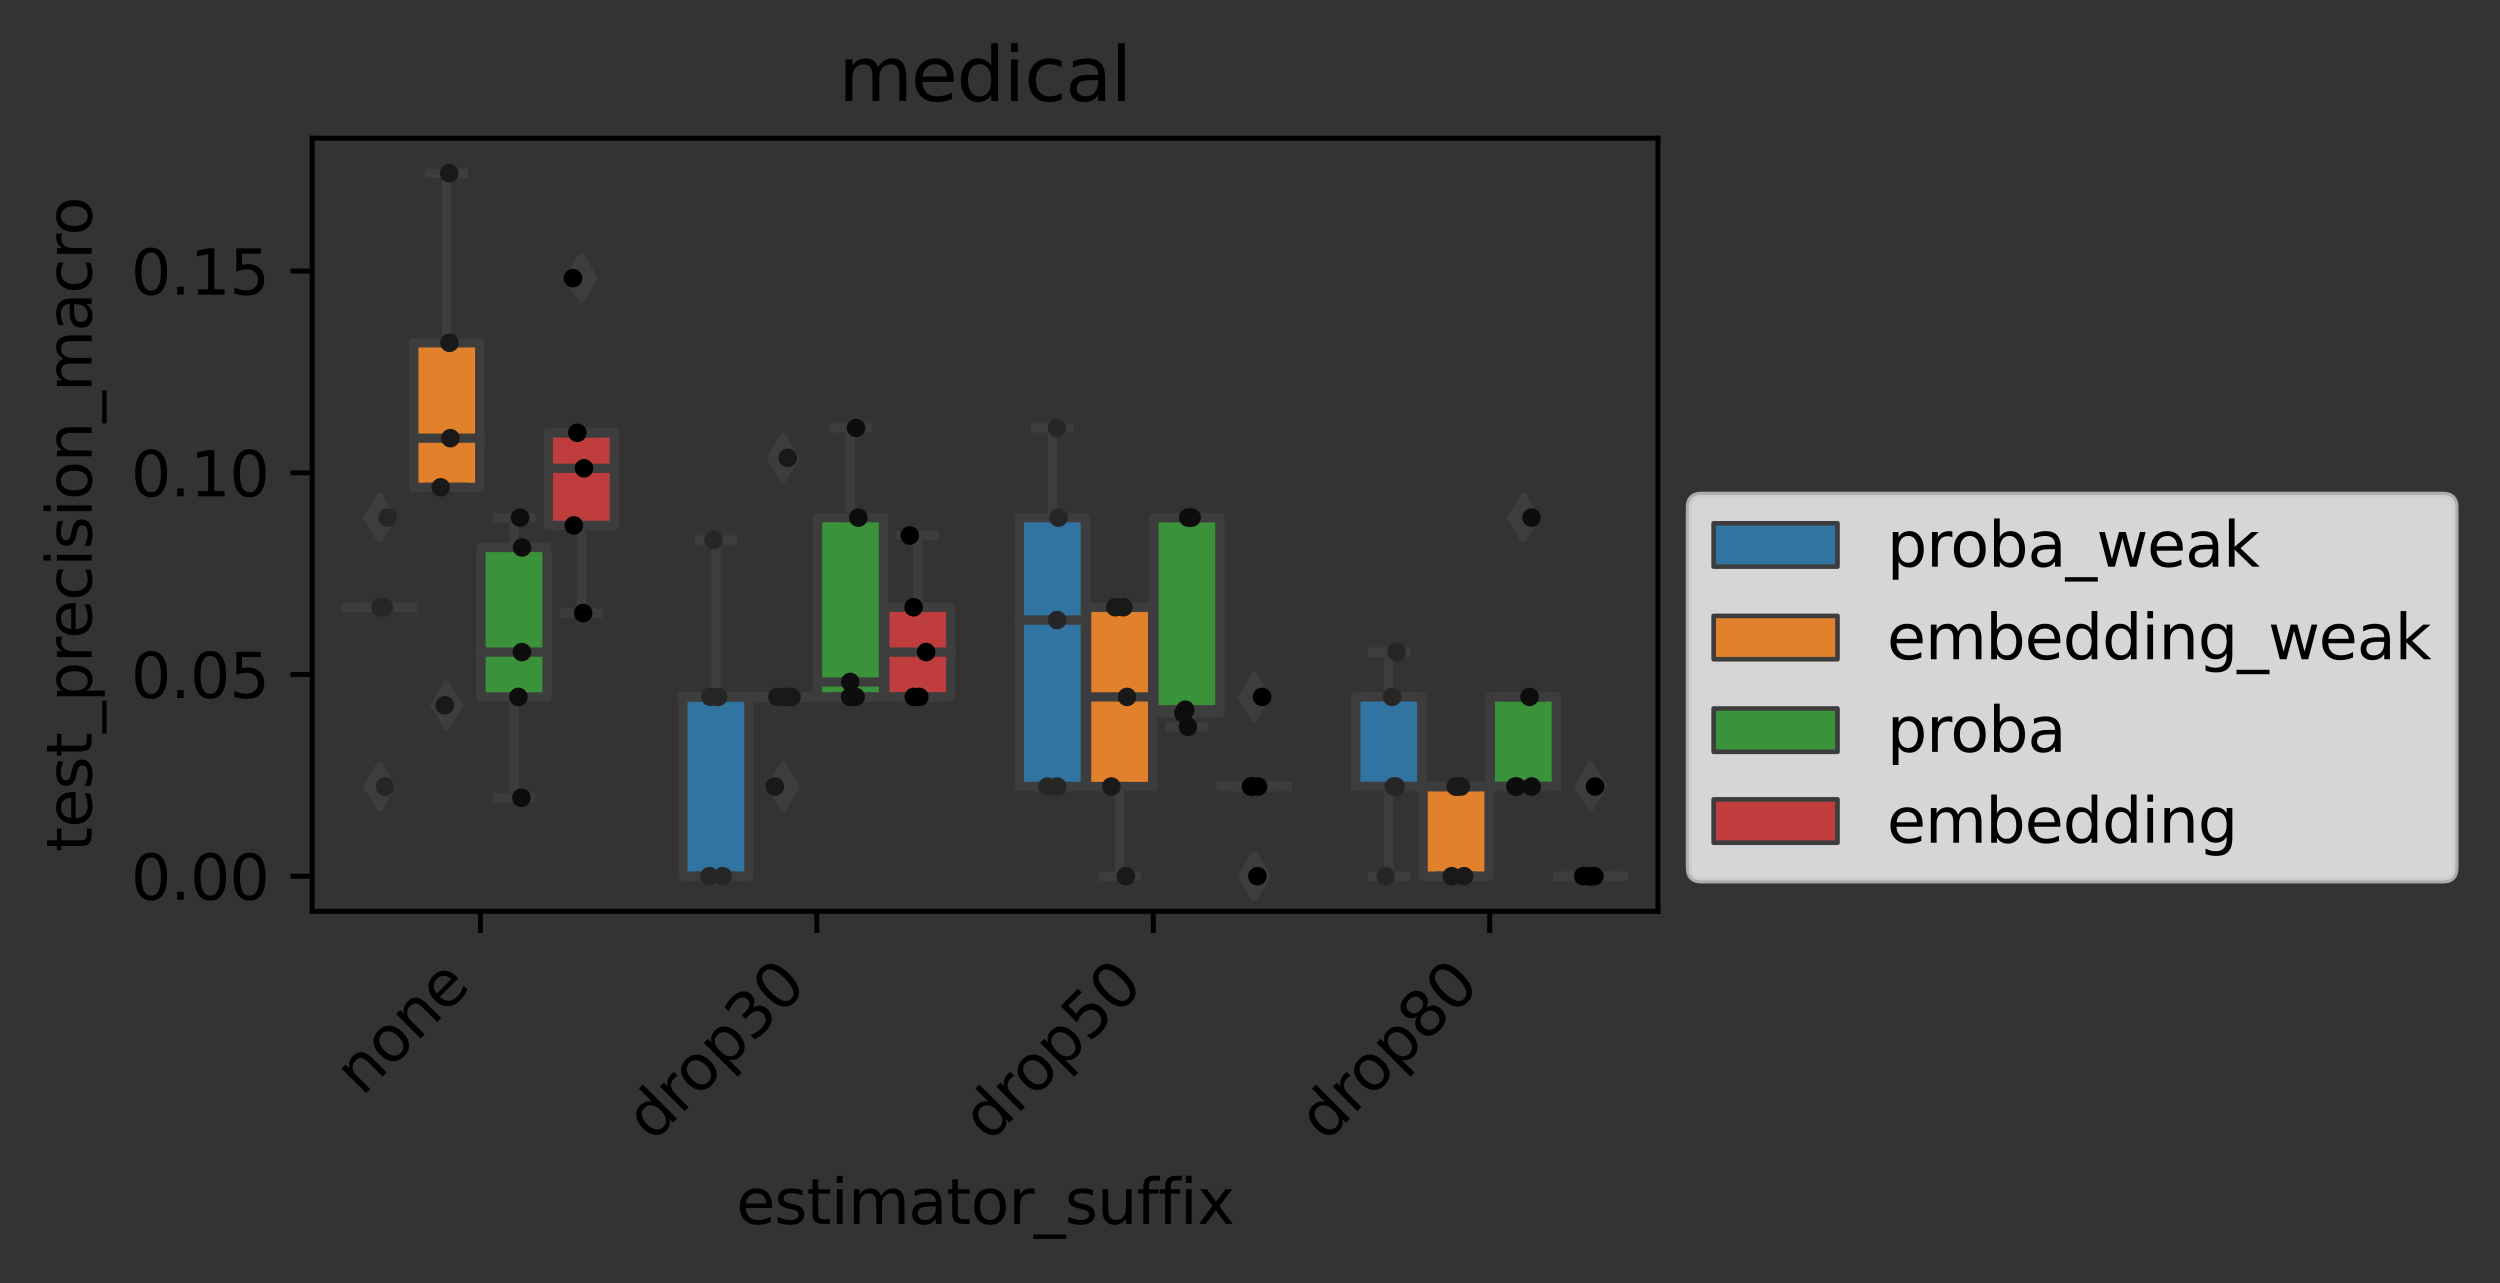 <?xml version="1.0" encoding="utf-8" standalone="no"?>
<!DOCTYPE svg PUBLIC "-//W3C//DTD SVG 1.1//EN"
  "http://www.w3.org/Graphics/SVG/1.1/DTD/svg11.dtd">
<svg xmlns:xlink="http://www.w3.org/1999/xlink" width="403.787pt" height="207.242pt" viewBox="0 0 403.787 207.242" xmlns="http://www.w3.org/2000/svg" version="1.1">
 <rect x="0" y="0" width="403.787" height="207.242" fill="#333333" stroke="none"/>
 <defs>
  <style type="text/css">*{stroke-linejoin: round; stroke-linecap: butt}</style>
 </defs>
 <g id="figure_1">
  <g id="patch_1">
   <path d="M 0 207.242 
L 403.787 207.242 
L 403.787 0 
L 0 0 
L 0 207.242 
z
" style="fill: none"/>
  </g>
  <g id="axes_1">
   <g id="patch_2">
    <path d="M 50.422 147.192 
L 267.781 147.192 
L 267.781 22.318 
L 50.422 22.318 
L 50.422 147.192 
z
" style="fill: none"/>
   </g>
   <g id="patch_3">
    <path d="M 55.965 98.081 
L 66.615 98.081 
L 66.615 98.081 
L 55.965 98.081 
L 55.965 98.081 
z
" clip-path="url(#p86d7fb1c09)" style="fill: #3274a1; stroke: #3d3d3d; stroke-width: 1.5; stroke-linejoin: miter"/>
   </g>
   <g id="patch_4">
    <path d="M 66.832 78.714 
L 77.483 78.714 
L 77.483 55.371 
L 66.832 55.371 
L 66.832 78.714 
z
" clip-path="url(#p86d7fb1c09)" style="fill: #e1812c; stroke: #3d3d3d; stroke-width: 1.5; stroke-linejoin: miter"/>
   </g>
   <g id="patch_5">
    <path d="M 77.7 112.559 
L 88.351 112.559 
L 88.351 88.429 
L 77.7 88.429 
L 77.7 112.559 
z
" clip-path="url(#p86d7fb1c09)" style="fill: #3a923a; stroke: #3d3d3d; stroke-width: 1.5; stroke-linejoin: miter"/>
   </g>
   <g id="patch_6">
    <path d="M 88.568 84.862 
L 99.219 84.862 
L 99.219 69.908 
L 88.568 69.908 
L 88.568 84.862 
z
" clip-path="url(#p86d7fb1c09)" style="fill: #c03d3e; stroke: #3d3d3d; stroke-width: 1.5; stroke-linejoin: miter"/>
   </g>
   <g id="patch_7">
    <path d="M 110.304 141.516 
L 120.955 141.516 
L 120.955 112.559 
L 110.304 112.559 
L 110.304 141.516 
z
" clip-path="url(#p86d7fb1c09)" style="fill: #3274a1; stroke: #3d3d3d; stroke-width: 1.5; stroke-linejoin: miter"/>
   </g>
   <g id="patch_8">
    <path d="M 121.172 112.559 
L 131.823 112.559 
L 131.823 112.559 
L 121.172 112.559 
L 121.172 112.559 
z
" clip-path="url(#p86d7fb1c09)" style="fill: #e1812c; stroke: #3d3d3d; stroke-width: 1.5; stroke-linejoin: miter"/>
   </g>
   <g id="patch_9">
    <path d="M 132.04 112.559 
L 142.691 112.559 
L 142.691 83.603 
L 132.04 83.603 
L 132.04 112.559 
z
" clip-path="url(#p86d7fb1c09)" style="fill: #3a923a; stroke: #3d3d3d; stroke-width: 1.5; stroke-linejoin: miter"/>
   </g>
   <g id="patch_10">
    <path d="M 142.908 112.559 
L 153.559 112.559 
L 153.559 98.081 
L 142.908 98.081 
L 142.908 112.559 
z
" clip-path="url(#p86d7fb1c09)" style="fill: #c03d3e; stroke: #3d3d3d; stroke-width: 1.5; stroke-linejoin: miter"/>
   </g>
   <g id="patch_11">
    <path d="M 164.644 127.037 
L 175.294 127.037 
L 175.294 83.603 
L 164.644 83.603 
L 164.644 127.037 
z
" clip-path="url(#p86d7fb1c09)" style="fill: #3274a1; stroke: #3d3d3d; stroke-width: 1.5; stroke-linejoin: miter"/>
   </g>
   <g id="patch_12">
    <path d="M 175.512 127.037 
L 186.162 127.037 
L 186.162 98.081 
L 175.512 98.081 
L 175.512 127.037 
z
" clip-path="url(#p86d7fb1c09)" style="fill: #e1812c; stroke: #3d3d3d; stroke-width: 1.5; stroke-linejoin: miter"/>
   </g>
   <g id="patch_13">
    <path d="M 186.38 115.192 
L 197.03 115.192 
L 197.03 83.603 
L 186.38 83.603 
L 186.38 115.192 
z
" clip-path="url(#p86d7fb1c09)" style="fill: #3a923a; stroke: #3d3d3d; stroke-width: 1.5; stroke-linejoin: miter"/>
   </g>
   <g id="patch_14">
    <path d="M 197.248 127.037 
L 207.898 127.037 
L 207.898 127.037 
L 197.248 127.037 
L 197.248 127.037 
z
" clip-path="url(#p86d7fb1c09)" style="fill: #c03d3e; stroke: #3d3d3d; stroke-width: 1.5; stroke-linejoin: miter"/>
   </g>
   <g id="patch_15">
    <path d="M 218.984 127.037 
L 229.634 127.037 
L 229.634 112.559 
L 218.984 112.559 
L 218.984 127.037 
z
" clip-path="url(#p86d7fb1c09)" style="fill: #3274a1; stroke: #3d3d3d; stroke-width: 1.5; stroke-linejoin: miter"/>
   </g>
   <g id="patch_16">
    <path d="M 229.852 141.516 
L 240.502 141.516 
L 240.502 127.037 
L 229.852 127.037 
L 229.852 141.516 
z
" clip-path="url(#p86d7fb1c09)" style="fill: #e1812c; stroke: #3d3d3d; stroke-width: 1.5; stroke-linejoin: miter"/>
   </g>
   <g id="patch_17">
    <path d="M 240.719 127.037 
L 251.37 127.037 
L 251.37 112.559 
L 240.719 112.559 
L 240.719 127.037 
z
" clip-path="url(#p86d7fb1c09)" style="fill: #3a923a; stroke: #3d3d3d; stroke-width: 1.5; stroke-linejoin: miter"/>
   </g>
   <g id="patch_18">
    <path d="M 251.587 141.516 
L 262.238 141.516 
L 262.238 141.516 
L 251.587 141.516 
L 251.587 141.516 
z
" clip-path="url(#p86d7fb1c09)" style="fill: #c03d3e; stroke: #3d3d3d; stroke-width: 1.5; stroke-linejoin: miter"/>
   </g>
   <g id="patch_19">
    <path d="M 77.592 141.516 
L 77.592 141.516 
L 77.592 141.516 
L 77.592 141.516 
z
" clip-path="url(#p86d7fb1c09)" style="fill: #3274a1; stroke: #3d3d3d; stroke-width: 0.75; stroke-linejoin: miter"/>
   </g>
   <g id="patch_20">
    <path d="M 77.592 141.516 
L 77.592 141.516 
L 77.592 141.516 
L 77.592 141.516 
z
" clip-path="url(#p86d7fb1c09)" style="fill: #e1812c; stroke: #3d3d3d; stroke-width: 0.75; stroke-linejoin: miter"/>
   </g>
   <g id="patch_21">
    <path d="M 77.592 141.516 
L 77.592 141.516 
L 77.592 141.516 
L 77.592 141.516 
z
" clip-path="url(#p86d7fb1c09)" style="fill: #3a923a; stroke: #3d3d3d; stroke-width: 0.75; stroke-linejoin: miter"/>
   </g>
   <g id="patch_22">
    <path d="M 77.592 141.516 
L 77.592 141.516 
L 77.592 141.516 
L 77.592 141.516 
z
" clip-path="url(#p86d7fb1c09)" style="fill: #c03d3e; stroke: #3d3d3d; stroke-width: 0.75; stroke-linejoin: miter"/>
   </g>
   <g id="matplotlib.axis_1">
    <g id="xtick_1">
     <g id="line2d_1">
      <defs>
       <path id="m93271c40df" d="M 0 0 
L 0 3.5 
" style="stroke: #000000; stroke-width: 0.8"/>
      </defs>
      <g>
       <use xlink:href="#m93271c40df" x="77.592" y="147.192" style="stroke: #000000; stroke-width: 0.8"/>
      </g>
     </g>
     <g id="text_1">
      <!-- none -->
      <g transform="translate(58.481 177.205) rotate(-45) scale(0.1 -0.1)">
       <defs>
        <path id="DejaVuSans-6e" d="M 3513 2113 
L 3513 0 
L 2938 0 
L 2938 2094 
Q 2938 2591 2744 2837 
Q 2550 3084 2163 3084 
Q 1697 3084 1428 2787 
Q 1159 2491 1159 1978 
L 1159 0 
L 581 0 
L 581 3500 
L 1159 3500 
L 1159 2956 
Q 1366 3272 1645 3428 
Q 1925 3584 2291 3584 
Q 2894 3584 3203 3211 
Q 3513 2838 3513 2113 
z
" transform="scale(0.016)"/>
        <path id="DejaVuSans-6f" d="M 1959 3097 
Q 1497 3097 1228 2736 
Q 959 2375 959 1747 
Q 959 1119 1226 758 
Q 1494 397 1959 397 
Q 2419 397 2687 759 
Q 2956 1122 2956 1747 
Q 2956 2369 2687 2733 
Q 2419 3097 1959 3097 
z
M 1959 3584 
Q 2709 3584 3137 3096 
Q 3566 2609 3566 1747 
Q 3566 888 3137 398 
Q 2709 -91 1959 -91 
Q 1206 -91 779 398 
Q 353 888 353 1747 
Q 353 2609 779 3096 
Q 1206 3584 1959 3584 
z
" transform="scale(0.016)"/>
        <path id="DejaVuSans-65" d="M 3597 1894 
L 3597 1613 
L 953 1613 
Q 991 1019 1311 708 
Q 1631 397 2203 397 
Q 2534 397 2845 478 
Q 3156 559 3463 722 
L 3463 178 
Q 3153 47 2828 -22 
Q 2503 -91 2169 -91 
Q 1331 -91 842 396 
Q 353 884 353 1716 
Q 353 2575 817 3079 
Q 1281 3584 2069 3584 
Q 2775 3584 3186 3129 
Q 3597 2675 3597 1894 
z
M 3022 2063 
Q 3016 2534 2758 2815 
Q 2500 3097 2075 3097 
Q 1594 3097 1305 2825 
Q 1016 2553 972 2059 
L 3022 2063 
z
" transform="scale(0.016)"/>
       </defs>
       <use xlink:href="#DejaVuSans-6e"/>
       <use xlink:href="#DejaVuSans-6f" x="63.379"/>
       <use xlink:href="#DejaVuSans-6e" x="124.561"/>
       <use xlink:href="#DejaVuSans-65" x="187.939"/>
      </g>
     </g>
    </g>
    <g id="xtick_2">
     <g id="line2d_2">
      <g>
       <use xlink:href="#m93271c40df" x="131.931" y="147.192" style="stroke: #000000; stroke-width: 0.8"/>
      </g>
     </g>
     <g id="text_2">
      <!-- drop30 -->
      <g transform="translate(105.41 184.615) rotate(-45) scale(0.1 -0.1)">
       <defs>
        <path id="DejaVuSans-64" d="M 2906 2969 
L 2906 4863 
L 3481 4863 
L 3481 0 
L 2906 0 
L 2906 525 
Q 2725 213 2448 61 
Q 2172 -91 1784 -91 
Q 1150 -91 751 415 
Q 353 922 353 1747 
Q 353 2572 751 3078 
Q 1150 3584 1784 3584 
Q 2172 3584 2448 3432 
Q 2725 3281 2906 2969 
z
M 947 1747 
Q 947 1113 1208 752 
Q 1469 391 1925 391 
Q 2381 391 2643 752 
Q 2906 1113 2906 1747 
Q 2906 2381 2643 2742 
Q 2381 3103 1925 3103 
Q 1469 3103 1208 2742 
Q 947 2381 947 1747 
z
" transform="scale(0.016)"/>
        <path id="DejaVuSans-72" d="M 2631 2963 
Q 2534 3019 2420 3045 
Q 2306 3072 2169 3072 
Q 1681 3072 1420 2755 
Q 1159 2438 1159 1844 
L 1159 0 
L 581 0 
L 581 3500 
L 1159 3500 
L 1159 2956 
Q 1341 3275 1631 3429 
Q 1922 3584 2338 3584 
Q 2397 3584 2469 3576 
Q 2541 3569 2628 3553 
L 2631 2963 
z
" transform="scale(0.016)"/>
        <path id="DejaVuSans-70" d="M 1159 525 
L 1159 -1331 
L 581 -1331 
L 581 3500 
L 1159 3500 
L 1159 2969 
Q 1341 3281 1617 3432 
Q 1894 3584 2278 3584 
Q 2916 3584 3314 3078 
Q 3713 2572 3713 1747 
Q 3713 922 3314 415 
Q 2916 -91 2278 -91 
Q 1894 -91 1617 61 
Q 1341 213 1159 525 
z
M 3116 1747 
Q 3116 2381 2855 2742 
Q 2594 3103 2138 3103 
Q 1681 3103 1420 2742 
Q 1159 2381 1159 1747 
Q 1159 1113 1420 752 
Q 1681 391 2138 391 
Q 2594 391 2855 752 
Q 3116 1113 3116 1747 
z
" transform="scale(0.016)"/>
        <path id="DejaVuSans-33" d="M 2597 2516 
Q 3050 2419 3304 2112 
Q 3559 1806 3559 1356 
Q 3559 666 3084 287 
Q 2609 -91 1734 -91 
Q 1441 -91 1130 -33 
Q 819 25 488 141 
L 488 750 
Q 750 597 1062 519 
Q 1375 441 1716 441 
Q 2309 441 2620 675 
Q 2931 909 2931 1356 
Q 2931 1769 2642 2001 
Q 2353 2234 1838 2234 
L 1294 2234 
L 1294 2753 
L 1863 2753 
Q 2328 2753 2575 2939 
Q 2822 3125 2822 3475 
Q 2822 3834 2567 4026 
Q 2313 4219 1838 4219 
Q 1578 4219 1281 4162 
Q 984 4106 628 3988 
L 628 4550 
Q 988 4650 1302 4700 
Q 1616 4750 1894 4750 
Q 2613 4750 3031 4423 
Q 3450 4097 3450 3541 
Q 3450 3153 3228 2886 
Q 3006 2619 2597 2516 
z
" transform="scale(0.016)"/>
        <path id="DejaVuSans-30" d="M 2034 4250 
Q 1547 4250 1301 3770 
Q 1056 3291 1056 2328 
Q 1056 1369 1301 889 
Q 1547 409 2034 409 
Q 2525 409 2770 889 
Q 3016 1369 3016 2328 
Q 3016 3291 2770 3770 
Q 2525 4250 2034 4250 
z
M 2034 4750 
Q 2819 4750 3233 4129 
Q 3647 3509 3647 2328 
Q 3647 1150 3233 529 
Q 2819 -91 2034 -91 
Q 1250 -91 836 529 
Q 422 1150 422 2328 
Q 422 3509 836 4129 
Q 1250 4750 2034 4750 
z
" transform="scale(0.016)"/>
       </defs>
       <use xlink:href="#DejaVuSans-64"/>
       <use xlink:href="#DejaVuSans-72" x="63.477"/>
       <use xlink:href="#DejaVuSans-6f" x="102.34"/>
       <use xlink:href="#DejaVuSans-70" x="163.521"/>
       <use xlink:href="#DejaVuSans-33" x="226.998"/>
       <use xlink:href="#DejaVuSans-30" x="290.621"/>
      </g>
     </g>
    </g>
    <g id="xtick_3">
     <g id="line2d_3">
      <g>
       <use xlink:href="#m93271c40df" x="186.271" y="147.192" style="stroke: #000000; stroke-width: 0.8"/>
      </g>
     </g>
     <g id="text_3">
      <!-- drop50 -->
      <g transform="translate(159.75 184.615) rotate(-45) scale(0.1 -0.1)">
       <defs>
        <path id="DejaVuSans-35" d="M 691 4666 
L 3169 4666 
L 3169 4134 
L 1269 4134 
L 1269 2991 
Q 1406 3038 1543 3061 
Q 1681 3084 1819 3084 
Q 2600 3084 3056 2656 
Q 3513 2228 3513 1497 
Q 3513 744 3044 326 
Q 2575 -91 1722 -91 
Q 1428 -91 1123 -41 
Q 819 9 494 109 
L 494 744 
Q 775 591 1075 516 
Q 1375 441 1709 441 
Q 2250 441 2565 725 
Q 2881 1009 2881 1497 
Q 2881 1984 2565 2268 
Q 2250 2553 1709 2553 
Q 1456 2553 1204 2497 
Q 953 2441 691 2322 
L 691 4666 
z
" transform="scale(0.016)"/>
       </defs>
       <use xlink:href="#DejaVuSans-64"/>
       <use xlink:href="#DejaVuSans-72" x="63.477"/>
       <use xlink:href="#DejaVuSans-6f" x="102.34"/>
       <use xlink:href="#DejaVuSans-70" x="163.521"/>
       <use xlink:href="#DejaVuSans-35" x="226.998"/>
       <use xlink:href="#DejaVuSans-30" x="290.621"/>
      </g>
     </g>
    </g>
    <g id="xtick_4">
     <g id="line2d_4">
      <g>
       <use xlink:href="#m93271c40df" x="240.611" y="147.192" style="stroke: #000000; stroke-width: 0.8"/>
      </g>
     </g>
     <g id="text_4">
      <!-- drop80 -->
      <g transform="translate(214.09 184.615) rotate(-45) scale(0.1 -0.1)">
       <defs>
        <path id="DejaVuSans-38" d="M 2034 2216 
Q 1584 2216 1326 1975 
Q 1069 1734 1069 1313 
Q 1069 891 1326 650 
Q 1584 409 2034 409 
Q 2484 409 2743 651 
Q 3003 894 3003 1313 
Q 3003 1734 2745 1975 
Q 2488 2216 2034 2216 
z
M 1403 2484 
Q 997 2584 770 2862 
Q 544 3141 544 3541 
Q 544 4100 942 4425 
Q 1341 4750 2034 4750 
Q 2731 4750 3128 4425 
Q 3525 4100 3525 3541 
Q 3525 3141 3298 2862 
Q 3072 2584 2669 2484 
Q 3125 2378 3379 2068 
Q 3634 1759 3634 1313 
Q 3634 634 3220 271 
Q 2806 -91 2034 -91 
Q 1263 -91 848 271 
Q 434 634 434 1313 
Q 434 1759 690 2068 
Q 947 2378 1403 2484 
z
M 1172 3481 
Q 1172 3119 1398 2916 
Q 1625 2713 2034 2713 
Q 2441 2713 2670 2916 
Q 2900 3119 2900 3481 
Q 2900 3844 2670 4047 
Q 2441 4250 2034 4250 
Q 1625 4250 1398 4047 
Q 1172 3844 1172 3481 
z
" transform="scale(0.016)"/>
       </defs>
       <use xlink:href="#DejaVuSans-64"/>
       <use xlink:href="#DejaVuSans-72" x="63.477"/>
       <use xlink:href="#DejaVuSans-6f" x="102.34"/>
       <use xlink:href="#DejaVuSans-70" x="163.521"/>
       <use xlink:href="#DejaVuSans-38" x="226.998"/>
       <use xlink:href="#DejaVuSans-30" x="290.621"/>
      </g>
     </g>
    </g>
    <g id="text_5">
     <!-- estimator_suffix -->
     <g transform="translate(118.919 197.684) scale(0.1 -0.1)">
      <defs>
       <path id="DejaVuSans-73" d="M 2834 3397 
L 2834 2853 
Q 2591 2978 2328 3040 
Q 2066 3103 1784 3103 
Q 1356 3103 1142 2972 
Q 928 2841 928 2578 
Q 928 2378 1081 2264 
Q 1234 2150 1697 2047 
L 1894 2003 
Q 2506 1872 2764 1633 
Q 3022 1394 3022 966 
Q 3022 478 2636 193 
Q 2250 -91 1575 -91 
Q 1294 -91 989 -36 
Q 684 19 347 128 
L 347 722 
Q 666 556 975 473 
Q 1284 391 1588 391 
Q 1994 391 2212 530 
Q 2431 669 2431 922 
Q 2431 1156 2273 1281 
Q 2116 1406 1581 1522 
L 1381 1569 
Q 847 1681 609 1914 
Q 372 2147 372 2553 
Q 372 3047 722 3315 
Q 1072 3584 1716 3584 
Q 2034 3584 2315 3537 
Q 2597 3491 2834 3397 
z
" transform="scale(0.016)"/>
       <path id="DejaVuSans-74" d="M 1172 4494 
L 1172 3500 
L 2356 3500 
L 2356 3053 
L 1172 3053 
L 1172 1153 
Q 1172 725 1289 603 
Q 1406 481 1766 481 
L 2356 481 
L 2356 0 
L 1766 0 
Q 1100 0 847 248 
Q 594 497 594 1153 
L 594 3053 
L 172 3053 
L 172 3500 
L 594 3500 
L 594 4494 
L 1172 4494 
z
" transform="scale(0.016)"/>
       <path id="DejaVuSans-69" d="M 603 3500 
L 1178 3500 
L 1178 0 
L 603 0 
L 603 3500 
z
M 603 4863 
L 1178 4863 
L 1178 4134 
L 603 4134 
L 603 4863 
z
" transform="scale(0.016)"/>
       <path id="DejaVuSans-6d" d="M 3328 2828 
Q 3544 3216 3844 3400 
Q 4144 3584 4550 3584 
Q 5097 3584 5394 3201 
Q 5691 2819 5691 2113 
L 5691 0 
L 5113 0 
L 5113 2094 
Q 5113 2597 4934 2840 
Q 4756 3084 4391 3084 
Q 3944 3084 3684 2787 
Q 3425 2491 3425 1978 
L 3425 0 
L 2847 0 
L 2847 2094 
Q 2847 2600 2669 2842 
Q 2491 3084 2119 3084 
Q 1678 3084 1418 2786 
Q 1159 2488 1159 1978 
L 1159 0 
L 581 0 
L 581 3500 
L 1159 3500 
L 1159 2956 
Q 1356 3278 1631 3431 
Q 1906 3584 2284 3584 
Q 2666 3584 2933 3390 
Q 3200 3197 3328 2828 
z
" transform="scale(0.016)"/>
       <path id="DejaVuSans-61" d="M 2194 1759 
Q 1497 1759 1228 1600 
Q 959 1441 959 1056 
Q 959 750 1161 570 
Q 1363 391 1709 391 
Q 2188 391 2477 730 
Q 2766 1069 2766 1631 
L 2766 1759 
L 2194 1759 
z
M 3341 1997 
L 3341 0 
L 2766 0 
L 2766 531 
Q 2569 213 2275 61 
Q 1981 -91 1556 -91 
Q 1019 -91 701 211 
Q 384 513 384 1019 
Q 384 1609 779 1909 
Q 1175 2209 1959 2209 
L 2766 2209 
L 2766 2266 
Q 2766 2663 2505 2880 
Q 2244 3097 1772 3097 
Q 1472 3097 1187 3025 
Q 903 2953 641 2809 
L 641 3341 
Q 956 3463 1253 3523 
Q 1550 3584 1831 3584 
Q 2591 3584 2966 3190 
Q 3341 2797 3341 1997 
z
" transform="scale(0.016)"/>
       <path id="DejaVuSans-5f" d="M 3263 -1063 
L 3263 -1509 
L -63 -1509 
L -63 -1063 
L 3263 -1063 
z
" transform="scale(0.016)"/>
       <path id="DejaVuSans-75" d="M 544 1381 
L 544 3500 
L 1119 3500 
L 1119 1403 
Q 1119 906 1312 657 
Q 1506 409 1894 409 
Q 2359 409 2629 706 
Q 2900 1003 2900 1516 
L 2900 3500 
L 3475 3500 
L 3475 0 
L 2900 0 
L 2900 538 
Q 2691 219 2414 64 
Q 2138 -91 1772 -91 
Q 1169 -91 856 284 
Q 544 659 544 1381 
z
M 1991 3584 
L 1991 3584 
z
" transform="scale(0.016)"/>
       <path id="DejaVuSans-66" d="M 2375 4863 
L 2375 4384 
L 1825 4384 
Q 1516 4384 1395 4259 
Q 1275 4134 1275 3809 
L 1275 3500 
L 2222 3500 
L 2222 3053 
L 1275 3053 
L 1275 0 
L 697 0 
L 697 3053 
L 147 3053 
L 147 3500 
L 697 3500 
L 697 3744 
Q 697 4328 969 4595 
Q 1241 4863 1831 4863 
L 2375 4863 
z
" transform="scale(0.016)"/>
       <path id="DejaVuSans-78" d="M 3513 3500 
L 2247 1797 
L 3578 0 
L 2900 0 
L 1881 1375 
L 863 0 
L 184 0 
L 1544 1831 
L 300 3500 
L 978 3500 
L 1906 2253 
L 2834 3500 
L 3513 3500 
z
" transform="scale(0.016)"/>
      </defs>
      <use xlink:href="#DejaVuSans-65"/>
      <use xlink:href="#DejaVuSans-73" x="61.523"/>
      <use xlink:href="#DejaVuSans-74" x="113.623"/>
      <use xlink:href="#DejaVuSans-69" x="152.832"/>
      <use xlink:href="#DejaVuSans-6d" x="180.615"/>
      <use xlink:href="#DejaVuSans-61" x="278.027"/>
      <use xlink:href="#DejaVuSans-74" x="339.307"/>
      <use xlink:href="#DejaVuSans-6f" x="378.516"/>
      <use xlink:href="#DejaVuSans-72" x="439.697"/>
      <use xlink:href="#DejaVuSans-5f" x="480.811"/>
      <use xlink:href="#DejaVuSans-73" x="530.811"/>
      <use xlink:href="#DejaVuSans-75" x="582.91"/>
      <use xlink:href="#DejaVuSans-66" x="646.289"/>
      <use xlink:href="#DejaVuSans-66" x="681.494"/>
      <use xlink:href="#DejaVuSans-69" x="716.699"/>
      <use xlink:href="#DejaVuSans-78" x="744.482"/>
     </g>
    </g>
   </g>
   <g id="matplotlib.axis_2">
    <g id="ytick_1">
     <g id="line2d_5">
      <defs>
       <path id="m1db9861497" d="M 0 0 
L -3.5 0 
" style="stroke: #000000; stroke-width: 0.8"/>
      </defs>
      <g>
       <use xlink:href="#m1db9861497" x="50.422" y="141.516" style="stroke: #000000; stroke-width: 0.8"/>
      </g>
     </g>
     <g id="text_6">
      <!-- 0.00 -->
      <g transform="translate(21.156 145.315) scale(0.1 -0.1)">
       <defs>
        <path id="DejaVuSans-2e" d="M 684 794 
L 1344 794 
L 1344 0 
L 684 0 
L 684 794 
z
" transform="scale(0.016)"/>
       </defs>
       <use xlink:href="#DejaVuSans-30"/>
       <use xlink:href="#DejaVuSans-2e" x="63.623"/>
       <use xlink:href="#DejaVuSans-30" x="95.41"/>
       <use xlink:href="#DejaVuSans-30" x="159.033"/>
      </g>
     </g>
    </g>
    <g id="ytick_2">
     <g id="line2d_6">
      <g>
       <use xlink:href="#m1db9861497" x="50.422" y="108.94" style="stroke: #000000; stroke-width: 0.8"/>
      </g>
     </g>
     <g id="text_7">
      <!-- 0.05 -->
      <g transform="translate(21.156 112.739) scale(0.1 -0.1)">
       <use xlink:href="#DejaVuSans-30"/>
       <use xlink:href="#DejaVuSans-2e" x="63.623"/>
       <use xlink:href="#DejaVuSans-30" x="95.41"/>
       <use xlink:href="#DejaVuSans-35" x="159.033"/>
      </g>
     </g>
    </g>
    <g id="ytick_3">
     <g id="line2d_7">
      <g>
       <use xlink:href="#m1db9861497" x="50.422" y="76.364" style="stroke: #000000; stroke-width: 0.8"/>
      </g>
     </g>
     <g id="text_8">
      <!-- 0.10 -->
      <g transform="translate(21.156 80.163) scale(0.1 -0.1)">
       <defs>
        <path id="DejaVuSans-31" d="M 794 531 
L 1825 531 
L 1825 4091 
L 703 3866 
L 703 4441 
L 1819 4666 
L 2450 4666 
L 2450 531 
L 3481 531 
L 3481 0 
L 794 0 
L 794 531 
z
" transform="scale(0.016)"/>
       </defs>
       <use xlink:href="#DejaVuSans-30"/>
       <use xlink:href="#DejaVuSans-2e" x="63.623"/>
       <use xlink:href="#DejaVuSans-31" x="95.41"/>
       <use xlink:href="#DejaVuSans-30" x="159.033"/>
      </g>
     </g>
    </g>
    <g id="ytick_4">
     <g id="line2d_8">
      <g>
       <use xlink:href="#m1db9861497" x="50.422" y="43.788" style="stroke: #000000; stroke-width: 0.8"/>
      </g>
     </g>
     <g id="text_9">
      <!-- 0.15 -->
      <g transform="translate(21.156 47.588) scale(0.1 -0.1)">
       <use xlink:href="#DejaVuSans-30"/>
       <use xlink:href="#DejaVuSans-2e" x="63.623"/>
       <use xlink:href="#DejaVuSans-31" x="95.41"/>
       <use xlink:href="#DejaVuSans-35" x="159.033"/>
      </g>
     </g>
    </g>
    <g id="text_10">
     <!-- test_precision_macro -->
     <g transform="translate(14.798 137.596) rotate(-90) scale(0.1 -0.1)">
      <defs>
       <path id="DejaVuSans-63" d="M 3122 3366 
L 3122 2828 
Q 2878 2963 2633 3030 
Q 2388 3097 2138 3097 
Q 1578 3097 1268 2742 
Q 959 2388 959 1747 
Q 959 1106 1268 751 
Q 1578 397 2138 397 
Q 2388 397 2633 464 
Q 2878 531 3122 666 
L 3122 134 
Q 2881 22 2623 -34 
Q 2366 -91 2075 -91 
Q 1284 -91 818 406 
Q 353 903 353 1747 
Q 353 2603 823 3093 
Q 1294 3584 2113 3584 
Q 2378 3584 2631 3529 
Q 2884 3475 3122 3366 
z
" transform="scale(0.016)"/>
      </defs>
      <use xlink:href="#DejaVuSans-74"/>
      <use xlink:href="#DejaVuSans-65" x="39.209"/>
      <use xlink:href="#DejaVuSans-73" x="100.732"/>
      <use xlink:href="#DejaVuSans-74" x="152.832"/>
      <use xlink:href="#DejaVuSans-5f" x="192.041"/>
      <use xlink:href="#DejaVuSans-70" x="242.041"/>
      <use xlink:href="#DejaVuSans-72" x="305.518"/>
      <use xlink:href="#DejaVuSans-65" x="344.381"/>
      <use xlink:href="#DejaVuSans-63" x="405.904"/>
      <use xlink:href="#DejaVuSans-69" x="460.885"/>
      <use xlink:href="#DejaVuSans-73" x="488.668"/>
      <use xlink:href="#DejaVuSans-69" x="540.768"/>
      <use xlink:href="#DejaVuSans-6f" x="568.551"/>
      <use xlink:href="#DejaVuSans-6e" x="629.732"/>
      <use xlink:href="#DejaVuSans-5f" x="693.111"/>
      <use xlink:href="#DejaVuSans-6d" x="743.111"/>
      <use xlink:href="#DejaVuSans-61" x="840.523"/>
      <use xlink:href="#DejaVuSans-63" x="901.803"/>
      <use xlink:href="#DejaVuSans-72" x="956.783"/>
      <use xlink:href="#DejaVuSans-6f" x="995.646"/>
     </g>
    </g>
   </g>
   <g id="line2d_9">
    <path d="M 61.29 98.081 
L 61.29 98.081 
" clip-path="url(#p86d7fb1c09)" style="fill: none; stroke: #3d3d3d; stroke-width: 1.5; stroke-linecap: square"/>
   </g>
   <g id="line2d_10">
    <path d="M 61.29 98.081 
L 61.29 98.081 
" clip-path="url(#p86d7fb1c09)" style="fill: none; stroke: #3d3d3d; stroke-width: 1.5; stroke-linecap: square"/>
   </g>
   <g id="line2d_11">
    <path d="M 58.627 98.081 
L 63.952 98.081 
" clip-path="url(#p86d7fb1c09)" style="fill: none; stroke: #3d3d3d; stroke-width: 1.5; stroke-linecap: square"/>
   </g>
   <g id="line2d_12">
    <path d="M 58.627 98.081 
L 63.952 98.081 
" clip-path="url(#p86d7fb1c09)" style="fill: none; stroke: #3d3d3d; stroke-width: 1.5; stroke-linecap: square"/>
   </g>
   <g id="line2d_13">
    <defs>
     <path id="m58894995b8" d="M -0 3.536 
L 2.121 0 
L -0 -3.536 
L -2.121 -0 
z
" style="stroke: #3d3d3d; stroke-linejoin: miter"/>
    </defs>
    <g clip-path="url(#p86d7fb1c09)">
     <use xlink:href="#m58894995b8" x="61.29" y="127.037" style="fill: #3d3d3d; stroke: #3d3d3d; stroke-linejoin: miter"/>
     <use xlink:href="#m58894995b8" x="61.29" y="83.603" style="fill: #3d3d3d; stroke: #3d3d3d; stroke-linejoin: miter"/>
    </g>
   </g>
   <g id="line2d_14">
    <path d="M 72.158 78.714 
L 72.158 78.714 
" clip-path="url(#p86d7fb1c09)" style="fill: none; stroke: #3d3d3d; stroke-width: 1.5; stroke-linecap: square"/>
   </g>
   <g id="line2d_15">
    <path d="M 72.158 55.371 
L 72.158 27.994 
" clip-path="url(#p86d7fb1c09)" style="fill: none; stroke: #3d3d3d; stroke-width: 1.5; stroke-linecap: square"/>
   </g>
   <g id="line2d_16">
    <path d="M 69.495 78.714 
L 74.82 78.714 
" clip-path="url(#p86d7fb1c09)" style="fill: none; stroke: #3d3d3d; stroke-width: 1.5; stroke-linecap: square"/>
   </g>
   <g id="line2d_17">
    <path d="M 69.495 27.994 
L 74.82 27.994 
" clip-path="url(#p86d7fb1c09)" style="fill: none; stroke: #3d3d3d; stroke-width: 1.5; stroke-linecap: square"/>
   </g>
   <g id="line2d_18">
    <g clip-path="url(#p86d7fb1c09)">
     <use xlink:href="#m58894995b8" x="72.158" y="113.917" style="fill: #3d3d3d; stroke: #3d3d3d; stroke-linejoin: miter"/>
    </g>
   </g>
   <g id="line2d_19">
    <path d="M 83.026 112.559 
L 83.026 128.847 
" clip-path="url(#p86d7fb1c09)" style="fill: none; stroke: #3d3d3d; stroke-width: 1.5; stroke-linecap: square"/>
   </g>
   <g id="line2d_20">
    <path d="M 83.026 88.429 
L 83.026 83.603 
" clip-path="url(#p86d7fb1c09)" style="fill: none; stroke: #3d3d3d; stroke-width: 1.5; stroke-linecap: square"/>
   </g>
   <g id="line2d_21">
    <path d="M 80.363 128.847 
L 85.688 128.847 
" clip-path="url(#p86d7fb1c09)" style="fill: none; stroke: #3d3d3d; stroke-width: 1.5; stroke-linecap: square"/>
   </g>
   <g id="line2d_22">
    <path d="M 80.363 83.603 
L 85.688 83.603 
" clip-path="url(#p86d7fb1c09)" style="fill: none; stroke: #3d3d3d; stroke-width: 1.5; stroke-linecap: square"/>
   </g>
   <g id="line2d_23"/>
   <g id="line2d_24">
    <path d="M 93.894 84.862 
L 93.894 99.025 
" clip-path="url(#p86d7fb1c09)" style="fill: none; stroke: #3d3d3d; stroke-width: 1.5; stroke-linecap: square"/>
   </g>
   <g id="line2d_25">
    <path d="M 93.894 69.908 
L 93.894 69.908 
" clip-path="url(#p86d7fb1c09)" style="fill: none; stroke: #3d3d3d; stroke-width: 1.5; stroke-linecap: square"/>
   </g>
   <g id="line2d_26">
    <path d="M 91.231 99.025 
L 96.556 99.025 
" clip-path="url(#p86d7fb1c09)" style="fill: none; stroke: #3d3d3d; stroke-width: 1.5; stroke-linecap: square"/>
   </g>
   <g id="line2d_27">
    <path d="M 91.231 69.908 
L 96.556 69.908 
" clip-path="url(#p86d7fb1c09)" style="fill: none; stroke: #3d3d3d; stroke-width: 1.5; stroke-linecap: square"/>
   </g>
   <g id="line2d_28">
    <g clip-path="url(#p86d7fb1c09)">
     <use xlink:href="#m58894995b8" x="93.894" y="44.921" style="fill: #3d3d3d; stroke: #3d3d3d; stroke-linejoin: miter"/>
    </g>
   </g>
   <g id="line2d_29">
    <path d="M 115.629 141.516 
L 115.629 141.516 
" clip-path="url(#p86d7fb1c09)" style="fill: none; stroke: #3d3d3d; stroke-width: 1.5; stroke-linecap: square"/>
   </g>
   <g id="line2d_30">
    <path d="M 115.629 112.559 
L 115.629 87.223 
" clip-path="url(#p86d7fb1c09)" style="fill: none; stroke: #3d3d3d; stroke-width: 1.5; stroke-linecap: square"/>
   </g>
   <g id="line2d_31">
    <path d="M 112.967 141.516 
L 118.292 141.516 
" clip-path="url(#p86d7fb1c09)" style="fill: none; stroke: #3d3d3d; stroke-width: 1.5; stroke-linecap: square"/>
   </g>
   <g id="line2d_32">
    <path d="M 112.967 87.223 
L 118.292 87.223 
" clip-path="url(#p86d7fb1c09)" style="fill: none; stroke: #3d3d3d; stroke-width: 1.5; stroke-linecap: square"/>
   </g>
   <g id="line2d_33"/>
   <g id="line2d_34">
    <path d="M 126.497 112.559 
L 126.497 112.559 
" clip-path="url(#p86d7fb1c09)" style="fill: none; stroke: #3d3d3d; stroke-width: 1.5; stroke-linecap: square"/>
   </g>
   <g id="line2d_35">
    <path d="M 126.497 112.559 
L 126.497 112.559 
" clip-path="url(#p86d7fb1c09)" style="fill: none; stroke: #3d3d3d; stroke-width: 1.5; stroke-linecap: square"/>
   </g>
   <g id="line2d_36">
    <path d="M 123.835 112.559 
L 129.16 112.559 
" clip-path="url(#p86d7fb1c09)" style="fill: none; stroke: #3d3d3d; stroke-width: 1.5; stroke-linecap: square"/>
   </g>
   <g id="line2d_37">
    <path d="M 123.835 112.559 
L 129.16 112.559 
" clip-path="url(#p86d7fb1c09)" style="fill: none; stroke: #3d3d3d; stroke-width: 1.5; stroke-linecap: square"/>
   </g>
   <g id="line2d_38">
    <g clip-path="url(#p86d7fb1c09)">
     <use xlink:href="#m58894995b8" x="126.497" y="127.037" style="fill: #3d3d3d; stroke: #3d3d3d; stroke-linejoin: miter"/>
     <use xlink:href="#m58894995b8" x="126.497" y="73.951" style="fill: #3d3d3d; stroke: #3d3d3d; stroke-linejoin: miter"/>
    </g>
   </g>
   <g id="line2d_39">
    <path d="M 137.365 112.559 
L 137.365 112.559 
" clip-path="url(#p86d7fb1c09)" style="fill: none; stroke: #3d3d3d; stroke-width: 1.5; stroke-linecap: square"/>
   </g>
   <g id="line2d_40">
    <path d="M 137.365 83.603 
L 137.365 69.125 
" clip-path="url(#p86d7fb1c09)" style="fill: none; stroke: #3d3d3d; stroke-width: 1.5; stroke-linecap: square"/>
   </g>
   <g id="line2d_41">
    <path d="M 134.703 112.559 
L 140.028 112.559 
" clip-path="url(#p86d7fb1c09)" style="fill: none; stroke: #3d3d3d; stroke-width: 1.5; stroke-linecap: square"/>
   </g>
   <g id="line2d_42">
    <path d="M 134.703 69.125 
L 140.028 69.125 
" clip-path="url(#p86d7fb1c09)" style="fill: none; stroke: #3d3d3d; stroke-width: 1.5; stroke-linecap: square"/>
   </g>
   <g id="line2d_43"/>
   <g id="line2d_44">
    <path d="M 148.233 112.559 
L 148.233 112.559 
" clip-path="url(#p86d7fb1c09)" style="fill: none; stroke: #3d3d3d; stroke-width: 1.5; stroke-linecap: square"/>
   </g>
   <g id="line2d_45">
    <path d="M 148.233 98.081 
L 148.233 86.499 
" clip-path="url(#p86d7fb1c09)" style="fill: none; stroke: #3d3d3d; stroke-width: 1.5; stroke-linecap: square"/>
   </g>
   <g id="line2d_46">
    <path d="M 145.571 112.559 
L 150.896 112.559 
" clip-path="url(#p86d7fb1c09)" style="fill: none; stroke: #3d3d3d; stroke-width: 1.5; stroke-linecap: square"/>
   </g>
   <g id="line2d_47">
    <path d="M 145.571 86.499 
L 150.896 86.499 
" clip-path="url(#p86d7fb1c09)" style="fill: none; stroke: #3d3d3d; stroke-width: 1.5; stroke-linecap: square"/>
   </g>
   <g id="line2d_48"/>
   <g id="line2d_49">
    <path d="M 169.969 127.037 
L 169.969 127.037 
" clip-path="url(#p86d7fb1c09)" style="fill: none; stroke: #3d3d3d; stroke-width: 1.5; stroke-linecap: square"/>
   </g>
   <g id="line2d_50">
    <path d="M 169.969 83.603 
L 169.969 69.125 
" clip-path="url(#p86d7fb1c09)" style="fill: none; stroke: #3d3d3d; stroke-width: 1.5; stroke-linecap: square"/>
   </g>
   <g id="line2d_51">
    <path d="M 167.307 127.037 
L 172.632 127.037 
" clip-path="url(#p86d7fb1c09)" style="fill: none; stroke: #3d3d3d; stroke-width: 1.5; stroke-linecap: square"/>
   </g>
   <g id="line2d_52">
    <path d="M 167.307 69.125 
L 172.632 69.125 
" clip-path="url(#p86d7fb1c09)" style="fill: none; stroke: #3d3d3d; stroke-width: 1.5; stroke-linecap: square"/>
   </g>
   <g id="line2d_53"/>
   <g id="line2d_54">
    <path d="M 180.837 127.037 
L 180.837 141.516 
" clip-path="url(#p86d7fb1c09)" style="fill: none; stroke: #3d3d3d; stroke-width: 1.5; stroke-linecap: square"/>
   </g>
   <g id="line2d_55">
    <path d="M 180.837 98.081 
L 180.837 98.081 
" clip-path="url(#p86d7fb1c09)" style="fill: none; stroke: #3d3d3d; stroke-width: 1.5; stroke-linecap: square"/>
   </g>
   <g id="line2d_56">
    <path d="M 178.174 141.516 
L 183.5 141.516 
" clip-path="url(#p86d7fb1c09)" style="fill: none; stroke: #3d3d3d; stroke-width: 1.5; stroke-linecap: square"/>
   </g>
   <g id="line2d_57">
    <path d="M 178.174 98.081 
L 183.5 98.081 
" clip-path="url(#p86d7fb1c09)" style="fill: none; stroke: #3d3d3d; stroke-width: 1.5; stroke-linecap: square"/>
   </g>
   <g id="line2d_58"/>
   <g id="line2d_59">
    <path d="M 191.705 115.192 
L 191.705 117.385 
" clip-path="url(#p86d7fb1c09)" style="fill: none; stroke: #3d3d3d; stroke-width: 1.5; stroke-linecap: square"/>
   </g>
   <g id="line2d_60">
    <path d="M 191.705 83.603 
L 191.705 83.603 
" clip-path="url(#p86d7fb1c09)" style="fill: none; stroke: #3d3d3d; stroke-width: 1.5; stroke-linecap: square"/>
   </g>
   <g id="line2d_61">
    <path d="M 189.042 117.385 
L 194.368 117.385 
" clip-path="url(#p86d7fb1c09)" style="fill: none; stroke: #3d3d3d; stroke-width: 1.5; stroke-linecap: square"/>
   </g>
   <g id="line2d_62">
    <path d="M 189.042 83.603 
L 194.368 83.603 
" clip-path="url(#p86d7fb1c09)" style="fill: none; stroke: #3d3d3d; stroke-width: 1.5; stroke-linecap: square"/>
   </g>
   <g id="line2d_63"/>
   <g id="line2d_64">
    <path d="M 202.573 127.037 
L 202.573 127.037 
" clip-path="url(#p86d7fb1c09)" style="fill: none; stroke: #3d3d3d; stroke-width: 1.5; stroke-linecap: square"/>
   </g>
   <g id="line2d_65">
    <path d="M 202.573 127.037 
L 202.573 127.037 
" clip-path="url(#p86d7fb1c09)" style="fill: none; stroke: #3d3d3d; stroke-width: 1.5; stroke-linecap: square"/>
   </g>
   <g id="line2d_66">
    <path d="M 199.91 127.037 
L 205.236 127.037 
" clip-path="url(#p86d7fb1c09)" style="fill: none; stroke: #3d3d3d; stroke-width: 1.5; stroke-linecap: square"/>
   </g>
   <g id="line2d_67">
    <path d="M 199.91 127.037 
L 205.236 127.037 
" clip-path="url(#p86d7fb1c09)" style="fill: none; stroke: #3d3d3d; stroke-width: 1.5; stroke-linecap: square"/>
   </g>
   <g id="line2d_68">
    <g clip-path="url(#p86d7fb1c09)">
     <use xlink:href="#m58894995b8" x="202.573" y="141.516" style="fill: #3d3d3d; stroke: #3d3d3d; stroke-linejoin: miter"/>
     <use xlink:href="#m58894995b8" x="202.573" y="112.559" style="fill: #3d3d3d; stroke: #3d3d3d; stroke-linejoin: miter"/>
    </g>
   </g>
   <g id="line2d_69">
    <path d="M 224.309 127.037 
L 224.309 141.516 
" clip-path="url(#p86d7fb1c09)" style="fill: none; stroke: #3d3d3d; stroke-width: 1.5; stroke-linecap: square"/>
   </g>
   <g id="line2d_70">
    <path d="M 224.309 112.559 
L 224.309 105.32 
" clip-path="url(#p86d7fb1c09)" style="fill: none; stroke: #3d3d3d; stroke-width: 1.5; stroke-linecap: square"/>
   </g>
   <g id="line2d_71">
    <path d="M 221.646 141.516 
L 226.972 141.516 
" clip-path="url(#p86d7fb1c09)" style="fill: none; stroke: #3d3d3d; stroke-width: 1.5; stroke-linecap: square"/>
   </g>
   <g id="line2d_72">
    <path d="M 221.646 105.32 
L 226.972 105.32 
" clip-path="url(#p86d7fb1c09)" style="fill: none; stroke: #3d3d3d; stroke-width: 1.5; stroke-linecap: square"/>
   </g>
   <g id="line2d_73"/>
   <g id="line2d_74">
    <path d="M 235.177 141.516 
L 235.177 141.516 
" clip-path="url(#p86d7fb1c09)" style="fill: none; stroke: #3d3d3d; stroke-width: 1.5; stroke-linecap: square"/>
   </g>
   <g id="line2d_75">
    <path d="M 235.177 127.037 
L 235.177 127.037 
" clip-path="url(#p86d7fb1c09)" style="fill: none; stroke: #3d3d3d; stroke-width: 1.5; stroke-linecap: square"/>
   </g>
   <g id="line2d_76">
    <path d="M 232.514 141.516 
L 237.839 141.516 
" clip-path="url(#p86d7fb1c09)" style="fill: none; stroke: #3d3d3d; stroke-width: 1.5; stroke-linecap: square"/>
   </g>
   <g id="line2d_77">
    <path d="M 232.514 127.037 
L 237.839 127.037 
" clip-path="url(#p86d7fb1c09)" style="fill: none; stroke: #3d3d3d; stroke-width: 1.5; stroke-linecap: square"/>
   </g>
   <g id="line2d_78"/>
   <g id="line2d_79">
    <path d="M 246.045 127.037 
L 246.045 127.037 
" clip-path="url(#p86d7fb1c09)" style="fill: none; stroke: #3d3d3d; stroke-width: 1.5; stroke-linecap: square"/>
   </g>
   <g id="line2d_80">
    <path d="M 246.045 112.559 
L 246.045 112.559 
" clip-path="url(#p86d7fb1c09)" style="fill: none; stroke: #3d3d3d; stroke-width: 1.5; stroke-linecap: square"/>
   </g>
   <g id="line2d_81">
    <path d="M 243.382 127.037 
L 248.707 127.037 
" clip-path="url(#p86d7fb1c09)" style="fill: none; stroke: #3d3d3d; stroke-width: 1.5; stroke-linecap: square"/>
   </g>
   <g id="line2d_82">
    <path d="M 243.382 112.559 
L 248.707 112.559 
" clip-path="url(#p86d7fb1c09)" style="fill: none; stroke: #3d3d3d; stroke-width: 1.5; stroke-linecap: square"/>
   </g>
   <g id="line2d_83">
    <g clip-path="url(#p86d7fb1c09)">
     <use xlink:href="#m58894995b8" x="246.045" y="83.603" style="fill: #3d3d3d; stroke: #3d3d3d; stroke-linejoin: miter"/>
    </g>
   </g>
   <g id="line2d_84">
    <path d="M 256.913 141.516 
L 256.913 141.516 
" clip-path="url(#p86d7fb1c09)" style="fill: none; stroke: #3d3d3d; stroke-width: 1.5; stroke-linecap: square"/>
   </g>
   <g id="line2d_85">
    <path d="M 256.913 141.516 
L 256.913 141.516 
" clip-path="url(#p86d7fb1c09)" style="fill: none; stroke: #3d3d3d; stroke-width: 1.5; stroke-linecap: square"/>
   </g>
   <g id="line2d_86">
    <path d="M 254.25 141.516 
L 259.575 141.516 
" clip-path="url(#p86d7fb1c09)" style="fill: none; stroke: #3d3d3d; stroke-width: 1.5; stroke-linecap: square"/>
   </g>
   <g id="line2d_87">
    <path d="M 254.25 141.516 
L 259.575 141.516 
" clip-path="url(#p86d7fb1c09)" style="fill: none; stroke: #3d3d3d; stroke-width: 1.5; stroke-linecap: square"/>
   </g>
   <g id="line2d_88">
    <g clip-path="url(#p86d7fb1c09)">
     <use xlink:href="#m58894995b8" x="256.913" y="127.037" style="fill: #3d3d3d; stroke: #3d3d3d; stroke-linejoin: miter"/>
    </g>
   </g>
   <g id="line2d_89">
    <path d="M 55.965 98.081 
L 66.615 98.081 
" clip-path="url(#p86d7fb1c09)" style="fill: none; stroke: #3d3d3d; stroke-width: 1.5; stroke-linecap: square"/>
   </g>
   <g id="line2d_90">
    <path d="M 66.832 70.77 
L 77.483 70.77 
" clip-path="url(#p86d7fb1c09)" style="fill: none; stroke: #3d3d3d; stroke-width: 1.5; stroke-linecap: square"/>
   </g>
   <g id="line2d_91">
    <path d="M 77.7 105.32 
L 88.351 105.32 
" clip-path="url(#p86d7fb1c09)" style="fill: none; stroke: #3d3d3d; stroke-width: 1.5; stroke-linecap: square"/>
   </g>
   <g id="line2d_92">
    <path d="M 88.568 75.635 
L 99.219 75.635 
" clip-path="url(#p86d7fb1c09)" style="fill: none; stroke: #3d3d3d; stroke-width: 1.5; stroke-linecap: square"/>
   </g>
   <g id="line2d_93">
    <path d="M 110.304 112.559 
L 120.955 112.559 
" clip-path="url(#p86d7fb1c09)" style="fill: none; stroke: #3d3d3d; stroke-width: 1.5; stroke-linecap: square"/>
   </g>
   <g id="line2d_94">
    <path d="M 121.172 112.559 
L 131.823 112.559 
" clip-path="url(#p86d7fb1c09)" style="fill: none; stroke: #3d3d3d; stroke-width: 1.5; stroke-linecap: square"/>
   </g>
   <g id="line2d_95">
    <path d="M 132.04 110.146 
L 142.691 110.146 
" clip-path="url(#p86d7fb1c09)" style="fill: none; stroke: #3d3d3d; stroke-width: 1.5; stroke-linecap: square"/>
   </g>
   <g id="line2d_96">
    <path d="M 142.908 105.32 
L 153.559 105.32 
" clip-path="url(#p86d7fb1c09)" style="fill: none; stroke: #3d3d3d; stroke-width: 1.5; stroke-linecap: square"/>
   </g>
   <g id="line2d_97">
    <path d="M 164.644 100.15 
L 175.294 100.15 
" clip-path="url(#p86d7fb1c09)" style="fill: none; stroke: #3d3d3d; stroke-width: 1.5; stroke-linecap: square"/>
   </g>
   <g id="line2d_98">
    <path d="M 175.512 112.559 
L 186.162 112.559 
" clip-path="url(#p86d7fb1c09)" style="fill: none; stroke: #3d3d3d; stroke-width: 1.5; stroke-linecap: square"/>
   </g>
   <g id="line2d_99">
    <path d="M 186.38 114.628 
L 197.03 114.628 
" clip-path="url(#p86d7fb1c09)" style="fill: none; stroke: #3d3d3d; stroke-width: 1.5; stroke-linecap: square"/>
   </g>
   <g id="line2d_100">
    <path d="M 197.248 127.037 
L 207.898 127.037 
" clip-path="url(#p86d7fb1c09)" style="fill: none; stroke: #3d3d3d; stroke-width: 1.5; stroke-linecap: square"/>
   </g>
   <g id="line2d_101">
    <path d="M 218.984 127.037 
L 229.634 127.037 
" clip-path="url(#p86d7fb1c09)" style="fill: none; stroke: #3d3d3d; stroke-width: 1.5; stroke-linecap: square"/>
   </g>
   <g id="line2d_102">
    <path d="M 229.852 127.037 
L 240.502 127.037 
" clip-path="url(#p86d7fb1c09)" style="fill: none; stroke: #3d3d3d; stroke-width: 1.5; stroke-linecap: square"/>
   </g>
   <g id="line2d_103">
    <path d="M 240.719 127.037 
L 251.37 127.037 
" clip-path="url(#p86d7fb1c09)" style="fill: none; stroke: #3d3d3d; stroke-width: 1.5; stroke-linecap: square"/>
   </g>
   <g id="line2d_104">
    <path d="M 251.587 141.516 
L 262.238 141.516 
" clip-path="url(#p86d7fb1c09)" style="fill: none; stroke: #3d3d3d; stroke-width: 1.5; stroke-linecap: square"/>
   </g>
   <g id="patch_23">
    <path d="M 50.422 147.192 
L 50.422 22.318 
" style="fill: none; stroke: #000000; stroke-width: 0.8; stroke-linejoin: miter; stroke-linecap: square"/>
   </g>
   <g id="patch_24">
    <path d="M 267.781 147.192 
L 267.781 22.318 
" style="fill: none; stroke: #000000; stroke-width: 0.8; stroke-linejoin: miter; stroke-linecap: square"/>
   </g>
   <g id="patch_25">
    <path d="M 50.422 147.192 
L 267.781 147.192 
" style="fill: none; stroke: #000000; stroke-width: 0.8; stroke-linejoin: miter; stroke-linecap: square"/>
   </g>
   <g id="patch_26">
    <path d="M 50.422 22.318 
L 267.781 22.318 
" style="fill: none; stroke: #000000; stroke-width: 0.8; stroke-linejoin: miter; stroke-linecap: square"/>
   </g>
   <g id="PathCollection_1">
    <defs>
     <path id="C0_0_a0e0a97e5e" d="M 0 1.5 
C 0.398 1.5 0.779 1.342 1.061 1.061 
C 1.342 0.779 1.5 0.398 1.5 -0 
C 1.5 -0.398 1.342 -0.779 1.061 -1.061 
C 0.779 -1.342 0.398 -1.5 0 -1.5 
C -0.398 -1.5 -0.779 -1.342 -1.061 -1.061 
C -1.342 -0.779 -1.5 -0.398 -1.5 0 
C -1.5 0.398 -1.342 0.779 -1.061 1.061 
C -0.779 1.342 -0.398 1.5 0 1.5 
z
"/>
    </defs>
    <g clip-path="url(#p86d7fb1c09)">
     <use xlink:href="#C0_0_a0e0a97e5e" x="61.468" y="98.081" style="fill: #262626"/>
    </g>
    <g clip-path="url(#p86d7fb1c09)">
     <use xlink:href="#C0_0_a0e0a97e5e" x="62.173" y="127.037" style="fill: #262626"/>
    </g>
    <g clip-path="url(#p86d7fb1c09)">
     <use xlink:href="#C0_0_a0e0a97e5e" x="61.73" y="98.081" style="fill: #262626"/>
    </g>
    <g clip-path="url(#p86d7fb1c09)">
     <use xlink:href="#C0_0_a0e0a97e5e" x="61.994" y="98.081" style="fill: #262626"/>
    </g>
    <g clip-path="url(#p86d7fb1c09)">
     <use xlink:href="#C0_0_a0e0a97e5e" x="62.606" y="83.603" style="fill: #262626"/>
    </g>
   </g>
   <g id="PathCollection_2">
    <defs>
     <path id="C1_0_66b355a5d6" d="M 0 1.5 
C 0.398 1.5 0.779 1.342 1.061 1.061 
C 1.342 0.779 1.5 0.398 1.5 -0 
C 1.5 -0.398 1.342 -0.779 1.061 -1.061 
C 0.779 -1.342 0.398 -1.5 0 -1.5 
C -0.398 -1.5 -0.779 -1.342 -1.061 -1.061 
C -1.342 -0.779 -1.5 -0.398 -1.5 0 
C -1.5 0.398 -1.342 0.779 -1.061 1.061 
C -0.779 1.342 -0.398 1.5 0 1.5 
z
"/>
    </defs>
    <g clip-path="url(#p86d7fb1c09)">
     <use xlink:href="#C1_0_66b355a5d6" x="72.753" y="70.77" style="fill: #191919"/>
    </g>
    <g clip-path="url(#p86d7fb1c09)">
     <use xlink:href="#C1_0_66b355a5d6" x="71.842" y="113.917" style="fill: #191919"/>
    </g>
    <g clip-path="url(#p86d7fb1c09)">
     <use xlink:href="#C1_0_66b355a5d6" x="72.541" y="27.994" style="fill: #191919"/>
    </g>
    <g clip-path="url(#p86d7fb1c09)">
     <use xlink:href="#C1_0_66b355a5d6" x="72.603" y="55.371" style="fill: #191919"/>
    </g>
    <g clip-path="url(#p86d7fb1c09)">
     <use xlink:href="#C1_0_66b355a5d6" x="71.173" y="78.714" style="fill: #191919"/>
    </g>
   </g>
   <g id="PathCollection_3">
    <defs>
     <path id="C2_0_acd25f33f9" d="M 0 1.5 
C 0.398 1.5 0.779 1.342 1.061 1.061 
C 1.342 0.779 1.5 0.398 1.5 -0 
C 1.5 -0.398 1.342 -0.779 1.061 -1.061 
C 0.779 -1.342 0.398 -1.5 0 -1.5 
C -0.398 -1.5 -0.779 -1.342 -1.061 -1.061 
C -1.342 -0.779 -1.5 -0.398 -1.5 0 
C -1.5 0.398 -1.342 0.779 -1.061 1.061 
C -0.779 1.342 -0.398 1.5 0 1.5 
z
"/>
    </defs>
    <g clip-path="url(#p86d7fb1c09)">
     <use xlink:href="#C2_0_acd25f33f9" x="84.297" y="105.32" style="fill: #0d0d0d"/>
    </g>
    <g clip-path="url(#p86d7fb1c09)">
     <use xlink:href="#C2_0_acd25f33f9" x="84.215" y="128.847" style="fill: #0d0d0d"/>
    </g>
    <g clip-path="url(#p86d7fb1c09)">
     <use xlink:href="#C2_0_acd25f33f9" x="83.73" y="112.559" style="fill: #0d0d0d"/>
    </g>
    <g clip-path="url(#p86d7fb1c09)">
     <use xlink:href="#C2_0_acd25f33f9" x="83.991" y="83.603" style="fill: #0d0d0d"/>
    </g>
    <g clip-path="url(#p86d7fb1c09)">
     <use xlink:href="#C2_0_acd25f33f9" x="84.321" y="88.429" style="fill: #0d0d0d"/>
    </g>
   </g>
   <g id="PathCollection_4">
    <defs>
     <path id="C3_0_f9d99e3bb0" d="M 0 1.5 
C 0.398 1.5 0.779 1.342 1.061 1.061 
C 1.342 0.779 1.5 0.398 1.5 -0 
C 1.5 -0.398 1.342 -0.779 1.061 -1.061 
C 0.779 -1.342 0.398 -1.5 0 -1.5 
C -0.398 -1.5 -0.779 -1.342 -1.061 -1.061 
C -1.342 -0.779 -1.5 -0.398 -1.5 0 
C -1.5 0.398 -1.342 0.779 -1.061 1.061 
C -0.779 1.342 -0.398 1.5 0 1.5 
z
"/>
    </defs>
    <g clip-path="url(#p86d7fb1c09)">
     <use xlink:href="#C3_0_f9d99e3bb0" x="94.191" y="99.025"/>
    </g>
    <g clip-path="url(#p86d7fb1c09)">
     <use xlink:href="#C3_0_f9d99e3bb0" x="92.548" y="44.921"/>
    </g>
    <g clip-path="url(#p86d7fb1c09)">
     <use xlink:href="#C3_0_f9d99e3bb0" x="93.245" y="69.908"/>
    </g>
    <g clip-path="url(#p86d7fb1c09)">
     <use xlink:href="#C3_0_f9d99e3bb0" x="94.329" y="75.635"/>
    </g>
    <g clip-path="url(#p86d7fb1c09)">
     <use xlink:href="#C3_0_f9d99e3bb0" x="92.689" y="84.862"/>
    </g>
   </g>
   <g id="PathCollection_5">
    <defs>
     <path id="C4_0_070a8fdd55" d="M 0 1.5 
C 0.398 1.5 0.779 1.342 1.061 1.061 
C 1.342 0.779 1.5 0.398 1.5 -0 
C 1.5 -0.398 1.342 -0.779 1.061 -1.061 
C 0.779 -1.342 0.398 -1.5 0 -1.5 
C -0.398 -1.5 -0.779 -1.342 -1.061 -1.061 
C -1.342 -0.779 -1.5 -0.398 -1.5 0 
C -1.5 0.398 -1.342 0.779 -1.061 1.061 
C -0.779 1.342 -0.398 1.5 0 1.5 
z
"/>
    </defs>
    <g clip-path="url(#p86d7fb1c09)">
     <use xlink:href="#C4_0_070a8fdd55" x="114.738" y="112.559" style="fill: #262626"/>
    </g>
    <g clip-path="url(#p86d7fb1c09)">
     <use xlink:href="#C4_0_070a8fdd55" x="115.995" y="112.559" style="fill: #262626"/>
    </g>
    <g clip-path="url(#p86d7fb1c09)">
     <use xlink:href="#C4_0_070a8fdd55" x="116.744" y="141.516" style="fill: #262626"/>
    </g>
    <g clip-path="url(#p86d7fb1c09)">
     <use xlink:href="#C4_0_070a8fdd55" x="115.246" y="87.223" style="fill: #262626"/>
    </g>
    <g clip-path="url(#p86d7fb1c09)">
     <use xlink:href="#C4_0_070a8fdd55" x="114.575" y="141.516" style="fill: #262626"/>
    </g>
   </g>
   <g id="PathCollection_6">
    <defs>
     <path id="C5_0_f42512fc2e" d="M 0 1.5 
C 0.398 1.5 0.779 1.342 1.061 1.061 
C 1.342 0.779 1.5 0.398 1.5 -0 
C 1.5 -0.398 1.342 -0.779 1.061 -1.061 
C 0.779 -1.342 0.398 -1.5 0 -1.5 
C -0.398 -1.5 -0.779 -1.342 -1.061 -1.061 
C -1.342 -0.779 -1.5 -0.398 -1.5 0 
C -1.5 0.398 -1.342 0.779 -1.061 1.061 
C -0.779 1.342 -0.398 1.5 0 1.5 
z
"/>
    </defs>
    <g clip-path="url(#p86d7fb1c09)">
     <use xlink:href="#C5_0_f42512fc2e" x="127.238" y="73.951" style="fill: #191919"/>
    </g>
    <g clip-path="url(#p86d7fb1c09)">
     <use xlink:href="#C5_0_f42512fc2e" x="127.837" y="112.559" style="fill: #191919"/>
    </g>
    <g clip-path="url(#p86d7fb1c09)">
     <use xlink:href="#C5_0_f42512fc2e" x="125.139" y="127.037" style="fill: #191919"/>
    </g>
    <g clip-path="url(#p86d7fb1c09)">
     <use xlink:href="#C5_0_f42512fc2e" x="126.942" y="112.559" style="fill: #191919"/>
    </g>
    <g clip-path="url(#p86d7fb1c09)">
     <use xlink:href="#C5_0_f42512fc2e" x="125.575" y="112.559" style="fill: #191919"/>
    </g>
   </g>
   <g id="PathCollection_7">
    <defs>
     <path id="C6_0_da34861f3a" d="M 0 1.5 
C 0.398 1.5 0.779 1.342 1.061 1.061 
C 1.342 0.779 1.5 0.398 1.5 -0 
C 1.5 -0.398 1.342 -0.779 1.061 -1.061 
C 0.779 -1.342 0.398 -1.5 0 -1.5 
C -0.398 -1.5 -0.779 -1.342 -1.061 -1.061 
C -1.342 -0.779 -1.5 -0.398 -1.5 0 
C -1.5 0.398 -1.342 0.779 -1.061 1.061 
C -0.779 1.342 -0.398 1.5 0 1.5 
z
"/>
    </defs>
    <g clip-path="url(#p86d7fb1c09)">
     <use xlink:href="#C6_0_da34861f3a" x="137.326" y="110.146" style="fill: #0d0d0d"/>
    </g>
    <g clip-path="url(#p86d7fb1c09)">
     <use xlink:href="#C6_0_da34861f3a" x="138.639" y="83.603" style="fill: #0d0d0d"/>
    </g>
    <g clip-path="url(#p86d7fb1c09)">
     <use xlink:href="#C6_0_da34861f3a" x="138.198" y="112.559" style="fill: #0d0d0d"/>
    </g>
    <g clip-path="url(#p86d7fb1c09)">
     <use xlink:href="#C6_0_da34861f3a" x="137.313" y="112.559" style="fill: #0d0d0d"/>
    </g>
    <g clip-path="url(#p86d7fb1c09)">
     <use xlink:href="#C6_0_da34861f3a" x="138.264" y="69.125" style="fill: #0d0d0d"/>
    </g>
   </g>
   <g id="PathCollection_8">
    <defs>
     <path id="C7_0_4acc0d0237" d="M 0 1.5 
C 0.398 1.5 0.779 1.342 1.061 1.061 
C 1.342 0.779 1.5 0.398 1.5 -0 
C 1.5 -0.398 1.342 -0.779 1.061 -1.061 
C 0.779 -1.342 0.398 -1.5 0 -1.5 
C -0.398 -1.5 -0.779 -1.342 -1.061 -1.061 
C -1.342 -0.779 -1.5 -0.398 -1.5 0 
C -1.5 0.398 -1.342 0.779 -1.061 1.061 
C -0.779 1.342 -0.398 1.5 0 1.5 
z
"/>
    </defs>
    <g clip-path="url(#p86d7fb1c09)">
     <use xlink:href="#C7_0_4acc0d0237" x="147.588" y="112.559"/>
    </g>
    <g clip-path="url(#p86d7fb1c09)">
     <use xlink:href="#C7_0_4acc0d0237" x="149.578" y="105.32"/>
    </g>
    <g clip-path="url(#p86d7fb1c09)">
     <use xlink:href="#C7_0_4acc0d0237" x="147.559" y="98.081"/>
    </g>
    <g clip-path="url(#p86d7fb1c09)">
     <use xlink:href="#C7_0_4acc0d0237" x="146.93" y="86.499"/>
    </g>
    <g clip-path="url(#p86d7fb1c09)">
     <use xlink:href="#C7_0_4acc0d0237" x="148.487" y="112.559"/>
    </g>
   </g>
   <g id="PathCollection_9">
    <defs>
     <path id="C8_0_d69eb6de93" d="M 0 1.5 
C 0.398 1.5 0.779 1.342 1.061 1.061 
C 1.342 0.779 1.5 0.398 1.5 -0 
C 1.5 -0.398 1.342 -0.779 1.061 -1.061 
C 0.779 -1.342 0.398 -1.5 0 -1.5 
C -0.398 -1.5 -0.779 -1.342 -1.061 -1.061 
C -1.342 -0.779 -1.5 -0.398 -1.5 0 
C -1.5 0.398 -1.342 0.779 -1.061 1.061 
C -0.779 1.342 -0.398 1.5 0 1.5 
z
"/>
    </defs>
    <g clip-path="url(#p86d7fb1c09)">
     <use xlink:href="#C8_0_d69eb6de93" x="170.962" y="83.603" style="fill: #262626"/>
    </g>
    <g clip-path="url(#p86d7fb1c09)">
     <use xlink:href="#C8_0_d69eb6de93" x="170.749" y="100.15" style="fill: #262626"/>
    </g>
    <g clip-path="url(#p86d7fb1c09)">
     <use xlink:href="#C8_0_d69eb6de93" x="170.706" y="69.125" style="fill: #262626"/>
    </g>
    <g clip-path="url(#p86d7fb1c09)">
     <use xlink:href="#C8_0_d69eb6de93" x="170.775" y="127.037" style="fill: #262626"/>
    </g>
    <g clip-path="url(#p86d7fb1c09)">
     <use xlink:href="#C8_0_d69eb6de93" x="169.19" y="127.037" style="fill: #262626"/>
    </g>
   </g>
   <g id="PathCollection_10">
    <defs>
     <path id="C9_0_99dd12b211" d="M 0 1.5 
C 0.398 1.5 0.779 1.342 1.061 1.061 
C 1.342 0.779 1.5 0.398 1.5 -0 
C 1.5 -0.398 1.342 -0.779 1.061 -1.061 
C 0.779 -1.342 0.398 -1.5 0 -1.5 
C -0.398 -1.5 -0.779 -1.342 -1.061 -1.061 
C -1.342 -0.779 -1.5 -0.398 -1.5 0 
C -1.5 0.398 -1.342 0.779 -1.061 1.061 
C -0.779 1.342 -0.398 1.5 0 1.5 
z
"/>
    </defs>
    <g clip-path="url(#p86d7fb1c09)">
     <use xlink:href="#C9_0_99dd12b211" x="181.841" y="141.516" style="fill: #191919"/>
    </g>
    <g clip-path="url(#p86d7fb1c09)">
     <use xlink:href="#C9_0_99dd12b211" x="180.129" y="98.081" style="fill: #191919"/>
    </g>
    <g clip-path="url(#p86d7fb1c09)">
     <use xlink:href="#C9_0_99dd12b211" x="179.506" y="127.037" style="fill: #191919"/>
    </g>
    <g clip-path="url(#p86d7fb1c09)">
     <use xlink:href="#C9_0_99dd12b211" x="181.448" y="98.081" style="fill: #191919"/>
    </g>
    <g clip-path="url(#p86d7fb1c09)">
     <use xlink:href="#C9_0_99dd12b211" x="182.034" y="112.559" style="fill: #191919"/>
    </g>
   </g>
   <g id="PathCollection_11">
    <defs>
     <path id="Ca_0_6b182b0c35" d="M 0 1.5 
C 0.398 1.5 0.779 1.342 1.061 1.061 
C 1.342 0.779 1.5 0.398 1.5 -0 
C 1.5 -0.398 1.342 -0.779 1.061 -1.061 
C 0.779 -1.342 0.398 -1.5 0 -1.5 
C -0.398 -1.5 -0.779 -1.342 -1.061 -1.061 
C -1.342 -0.779 -1.5 -0.398 -1.5 0 
C -1.5 0.398 -1.342 0.779 -1.061 1.061 
C -0.779 1.342 -0.398 1.5 0 1.5 
z
"/>
    </defs>
    <g clip-path="url(#p86d7fb1c09)">
     <use xlink:href="#Ca_0_6b182b0c35" x="191.867" y="117.385" style="fill: #0d0d0d"/>
    </g>
    <g clip-path="url(#p86d7fb1c09)">
     <use xlink:href="#Ca_0_6b182b0c35" x="192.462" y="83.603" style="fill: #0d0d0d"/>
    </g>
    <g clip-path="url(#p86d7fb1c09)">
     <use xlink:href="#Ca_0_6b182b0c35" x="191.439" y="114.628" style="fill: #0d0d0d"/>
    </g>
    <g clip-path="url(#p86d7fb1c09)">
     <use xlink:href="#Ca_0_6b182b0c35" x="191.146" y="115.192" style="fill: #0d0d0d"/>
    </g>
    <g clip-path="url(#p86d7fb1c09)">
     <use xlink:href="#Ca_0_6b182b0c35" x="191.914" y="83.603" style="fill: #0d0d0d"/>
    </g>
   </g>
   <g id="PathCollection_12">
    <defs>
     <path id="Cb_0_748236cafc" d="M 0 1.5 
C 0.398 1.5 0.779 1.342 1.061 1.061 
C 1.342 0.779 1.5 0.398 1.5 -0 
C 1.5 -0.398 1.342 -0.779 1.061 -1.061 
C 0.779 -1.342 0.398 -1.5 0 -1.5 
C -0.398 -1.5 -0.779 -1.342 -1.061 -1.061 
C -1.342 -0.779 -1.5 -0.398 -1.5 0 
C -1.5 0.398 -1.342 0.779 -1.061 1.061 
C -0.779 1.342 -0.398 1.5 0 1.5 
z
"/>
    </defs>
    <g clip-path="url(#p86d7fb1c09)">
     <use xlink:href="#Cb_0_748236cafc" x="202.278" y="127.037"/>
    </g>
    <g clip-path="url(#p86d7fb1c09)">
     <use xlink:href="#Cb_0_748236cafc" x="203.846" y="112.559"/>
    </g>
    <g clip-path="url(#p86d7fb1c09)">
     <use xlink:href="#Cb_0_748236cafc" x="203.191" y="127.037"/>
    </g>
    <g clip-path="url(#p86d7fb1c09)">
     <use xlink:href="#Cb_0_748236cafc" x="202.044" y="127.037"/>
    </g>
    <g clip-path="url(#p86d7fb1c09)">
     <use xlink:href="#Cb_0_748236cafc" x="203.089" y="141.516"/>
    </g>
   </g>
   <g id="PathCollection_13">
    <defs>
     <path id="Cc_0_88a50999a8" d="M 0 1.5 
C 0.398 1.5 0.779 1.342 1.061 1.061 
C 1.342 0.779 1.5 0.398 1.5 -0 
C 1.5 -0.398 1.342 -0.779 1.061 -1.061 
C 0.779 -1.342 0.398 -1.5 0 -1.5 
C -0.398 -1.5 -0.779 -1.342 -1.061 -1.061 
C -1.342 -0.779 -1.5 -0.398 -1.5 0 
C -1.5 0.398 -1.342 0.779 -1.061 1.061 
C -0.779 1.342 -0.398 1.5 0 1.5 
z
"/>
    </defs>
    <g clip-path="url(#p86d7fb1c09)">
     <use xlink:href="#Cc_0_88a50999a8" x="225.429" y="127.037" style="fill: #262626"/>
    </g>
    <g clip-path="url(#p86d7fb1c09)">
     <use xlink:href="#Cc_0_88a50999a8" x="223.799" y="141.516" style="fill: #262626"/>
    </g>
    <g clip-path="url(#p86d7fb1c09)">
     <use xlink:href="#Cc_0_88a50999a8" x="225.559" y="105.32" style="fill: #262626"/>
    </g>
    <g clip-path="url(#p86d7fb1c09)">
     <use xlink:href="#Cc_0_88a50999a8" x="225.116" y="127.037" style="fill: #262626"/>
    </g>
    <g clip-path="url(#p86d7fb1c09)">
     <use xlink:href="#Cc_0_88a50999a8" x="224.849" y="112.559" style="fill: #262626"/>
    </g>
   </g>
   <g id="PathCollection_14">
    <defs>
     <path id="Cd_0_e267a0756f" d="M 0 1.5 
C 0.398 1.5 0.779 1.342 1.061 1.061 
C 1.342 0.779 1.5 0.398 1.5 -0 
C 1.5 -0.398 1.342 -0.779 1.061 -1.061 
C 0.779 -1.342 0.398 -1.5 0 -1.5 
C -0.398 -1.5 -0.779 -1.342 -1.061 -1.061 
C -1.342 -0.779 -1.5 -0.398 -1.5 0 
C -1.5 0.398 -1.342 0.779 -1.061 1.061 
C -0.779 1.342 -0.398 1.5 0 1.5 
z
"/>
    </defs>
    <g clip-path="url(#p86d7fb1c09)">
     <use xlink:href="#Cd_0_e267a0756f" x="234.483" y="141.516" style="fill: #191919"/>
    </g>
    <g clip-path="url(#p86d7fb1c09)">
     <use xlink:href="#Cd_0_e267a0756f" x="235.313" y="127.037" style="fill: #191919"/>
    </g>
    <g clip-path="url(#p86d7fb1c09)">
     <use xlink:href="#Cd_0_e267a0756f" x="235.95" y="127.037" style="fill: #191919"/>
    </g>
    <g clip-path="url(#p86d7fb1c09)">
     <use xlink:href="#Cd_0_e267a0756f" x="235.129" y="127.037" style="fill: #191919"/>
    </g>
    <g clip-path="url(#p86d7fb1c09)">
     <use xlink:href="#Cd_0_e267a0756f" x="236.469" y="141.516" style="fill: #191919"/>
    </g>
   </g>
   <g id="PathCollection_15">
    <defs>
     <path id="Ce_0_b1cd2785d4" d="M 0 1.5 
C 0.398 1.5 0.779 1.342 1.061 1.061 
C 1.342 0.779 1.5 0.398 1.5 -0 
C 1.5 -0.398 1.342 -0.779 1.061 -1.061 
C 0.779 -1.342 0.398 -1.5 0 -1.5 
C -0.398 -1.5 -0.779 -1.342 -1.061 -1.061 
C -1.342 -0.779 -1.5 -0.398 -1.5 0 
C -1.5 0.398 -1.342 0.779 -1.061 1.061 
C -0.779 1.342 -0.398 1.5 0 1.5 
z
"/>
    </defs>
    <g clip-path="url(#p86d7fb1c09)">
     <use xlink:href="#Ce_0_b1cd2785d4" x="247.364" y="83.603" style="fill: #0d0d0d"/>
    </g>
    <g clip-path="url(#p86d7fb1c09)">
     <use xlink:href="#Ce_0_b1cd2785d4" x="244.978" y="127.037" style="fill: #0d0d0d"/>
    </g>
    <g clip-path="url(#p86d7fb1c09)">
     <use xlink:href="#Ce_0_b1cd2785d4" x="247.044" y="112.559" style="fill: #0d0d0d"/>
    </g>
    <g clip-path="url(#p86d7fb1c09)">
     <use xlink:href="#Ce_0_b1cd2785d4" x="244.746" y="127.037" style="fill: #0d0d0d"/>
    </g>
    <g clip-path="url(#p86d7fb1c09)">
     <use xlink:href="#Ce_0_b1cd2785d4" x="247.397" y="127.037" style="fill: #0d0d0d"/>
    </g>
   </g>
   <g id="PathCollection_16">
    <defs>
     <path id="Cf_0_3845e43685" d="M 0 1.5 
C 0.398 1.5 0.779 1.342 1.061 1.061 
C 1.342 0.779 1.5 0.398 1.5 -0 
C 1.5 -0.398 1.342 -0.779 1.061 -1.061 
C 0.779 -1.342 0.398 -1.5 0 -1.5 
C -0.398 -1.5 -0.779 -1.342 -1.061 -1.061 
C -1.342 -0.779 -1.5 -0.398 -1.5 0 
C -1.5 0.398 -1.342 0.779 -1.061 1.061 
C -0.779 1.342 -0.398 1.5 0 1.5 
z
"/>
    </defs>
    <g clip-path="url(#p86d7fb1c09)">
     <use xlink:href="#Cf_0_3845e43685" x="257.524" y="141.516"/>
    </g>
    <g clip-path="url(#p86d7fb1c09)">
     <use xlink:href="#Cf_0_3845e43685" x="256.804" y="141.516"/>
    </g>
    <g clip-path="url(#p86d7fb1c09)">
     <use xlink:href="#Cf_0_3845e43685" x="255.724" y="141.516"/>
    </g>
    <g clip-path="url(#p86d7fb1c09)">
     <use xlink:href="#Cf_0_3845e43685" x="257.639" y="127.037"/>
    </g>
    <g clip-path="url(#p86d7fb1c09)">
     <use xlink:href="#Cf_0_3845e43685" x="256.869" y="141.516"/>
    </g>
   </g>
   <g id="text_11">
    <!-- medical -->
    <g transform="translate(135.446 16.318) scale(0.12 -0.12)">
     <defs>
      <path id="DejaVuSans-6c" d="M 603 4863 
L 1178 4863 
L 1178 0 
L 603 0 
L 603 4863 
z
" transform="scale(0.016)"/>
     </defs>
     <use xlink:href="#DejaVuSans-6d"/>
     <use xlink:href="#DejaVuSans-65" x="97.412"/>
     <use xlink:href="#DejaVuSans-64" x="158.936"/>
     <use xlink:href="#DejaVuSans-69" x="222.412"/>
     <use xlink:href="#DejaVuSans-63" x="250.195"/>
     <use xlink:href="#DejaVuSans-61" x="305.176"/>
     <use xlink:href="#DejaVuSans-6c" x="366.455"/>
    </g>
   </g>
   <g id="legend_1">
    <g id="patch_27">
     <path d="M 274.781 142.192 
L 394.587 142.192 
Q 396.587 142.192 396.587 140.192 
L 396.587 81.923 
Q 396.587 79.923 394.587 79.923 
L 274.781 79.923 
Q 272.781 79.923 272.781 81.923 
L 272.781 140.192 
Q 272.781 142.192 274.781 142.192 
z
" style="fill: #ffffff; opacity: 0.8; stroke: #cccccc; stroke-linejoin: miter"/>
    </g>
    <g id="patch_28">
     <path d="M 276.781 91.521 
L 296.781 91.521 
L 296.781 84.521 
L 276.781 84.521 
z
" style="fill: #3274a1; stroke: #3d3d3d; stroke-width: 0.75; stroke-linejoin: miter"/>
    </g>
    <g id="text_12">
     <!-- proba_weak -->
     <g transform="translate(304.781 91.521) scale(0.1 -0.1)">
      <defs>
       <path id="DejaVuSans-62" d="M 3116 1747 
Q 3116 2381 2855 2742 
Q 2594 3103 2138 3103 
Q 1681 3103 1420 2742 
Q 1159 2381 1159 1747 
Q 1159 1113 1420 752 
Q 1681 391 2138 391 
Q 2594 391 2855 752 
Q 3116 1113 3116 1747 
z
M 1159 2969 
Q 1341 3281 1617 3432 
Q 1894 3584 2278 3584 
Q 2916 3584 3314 3078 
Q 3713 2572 3713 1747 
Q 3713 922 3314 415 
Q 2916 -91 2278 -91 
Q 1894 -91 1617 61 
Q 1341 213 1159 525 
L 1159 0 
L 581 0 
L 581 4863 
L 1159 4863 
L 1159 2969 
z
" transform="scale(0.016)"/>
       <path id="DejaVuSans-77" d="M 269 3500 
L 844 3500 
L 1563 769 
L 2278 3500 
L 2956 3500 
L 3675 769 
L 4391 3500 
L 4966 3500 
L 4050 0 
L 3372 0 
L 2619 2869 
L 1863 0 
L 1184 0 
L 269 3500 
z
" transform="scale(0.016)"/>
       <path id="DejaVuSans-6b" d="M 581 4863 
L 1159 4863 
L 1159 1991 
L 2875 3500 
L 3609 3500 
L 1753 1863 
L 3688 0 
L 2938 0 
L 1159 1709 
L 1159 0 
L 581 0 
L 581 4863 
z
" transform="scale(0.016)"/>
      </defs>
      <use xlink:href="#DejaVuSans-70"/>
      <use xlink:href="#DejaVuSans-72" x="63.477"/>
      <use xlink:href="#DejaVuSans-6f" x="102.34"/>
      <use xlink:href="#DejaVuSans-62" x="163.521"/>
      <use xlink:href="#DejaVuSans-61" x="226.998"/>
      <use xlink:href="#DejaVuSans-5f" x="288.277"/>
      <use xlink:href="#DejaVuSans-77" x="338.277"/>
      <use xlink:href="#DejaVuSans-65" x="420.064"/>
      <use xlink:href="#DejaVuSans-61" x="481.588"/>
      <use xlink:href="#DejaVuSans-6b" x="542.867"/>
     </g>
    </g>
    <g id="patch_29">
     <path d="M 276.781 106.478 
L 296.781 106.478 
L 296.781 99.478 
L 276.781 99.478 
z
" style="fill: #e1812c; stroke: #3d3d3d; stroke-width: 0.75; stroke-linejoin: miter"/>
    </g>
    <g id="text_13">
     <!-- embedding_weak -->
     <g transform="translate(304.781 106.478) scale(0.1 -0.1)">
      <defs>
       <path id="DejaVuSans-67" d="M 2906 1791 
Q 2906 2416 2648 2759 
Q 2391 3103 1925 3103 
Q 1463 3103 1205 2759 
Q 947 2416 947 1791 
Q 947 1169 1205 825 
Q 1463 481 1925 481 
Q 2391 481 2648 825 
Q 2906 1169 2906 1791 
z
M 3481 434 
Q 3481 -459 3084 -895 
Q 2688 -1331 1869 -1331 
Q 1566 -1331 1297 -1286 
Q 1028 -1241 775 -1147 
L 775 -588 
Q 1028 -725 1275 -790 
Q 1522 -856 1778 -856 
Q 2344 -856 2625 -561 
Q 2906 -266 2906 331 
L 2906 616 
Q 2728 306 2450 153 
Q 2172 0 1784 0 
Q 1141 0 747 490 
Q 353 981 353 1791 
Q 353 2603 747 3093 
Q 1141 3584 1784 3584 
Q 2172 3584 2450 3431 
Q 2728 3278 2906 2969 
L 2906 3500 
L 3481 3500 
L 3481 434 
z
" transform="scale(0.016)"/>
      </defs>
      <use xlink:href="#DejaVuSans-65"/>
      <use xlink:href="#DejaVuSans-6d" x="61.523"/>
      <use xlink:href="#DejaVuSans-62" x="158.936"/>
      <use xlink:href="#DejaVuSans-65" x="222.412"/>
      <use xlink:href="#DejaVuSans-64" x="283.936"/>
      <use xlink:href="#DejaVuSans-64" x="347.412"/>
      <use xlink:href="#DejaVuSans-69" x="410.889"/>
      <use xlink:href="#DejaVuSans-6e" x="438.672"/>
      <use xlink:href="#DejaVuSans-67" x="502.051"/>
      <use xlink:href="#DejaVuSans-5f" x="565.527"/>
      <use xlink:href="#DejaVuSans-77" x="615.527"/>
      <use xlink:href="#DejaVuSans-65" x="697.314"/>
      <use xlink:href="#DejaVuSans-61" x="758.838"/>
      <use xlink:href="#DejaVuSans-6b" x="820.117"/>
     </g>
    </g>
    <g id="patch_30">
     <path d="M 276.781 121.434 
L 296.781 121.434 
L 296.781 114.434 
L 276.781 114.434 
z
" style="fill: #3a923a; stroke: #3d3d3d; stroke-width: 0.75; stroke-linejoin: miter"/>
    </g>
    <g id="text_14">
     <!-- proba -->
     <g transform="translate(304.781 121.434) scale(0.1 -0.1)">
      <use xlink:href="#DejaVuSans-70"/>
      <use xlink:href="#DejaVuSans-72" x="63.477"/>
      <use xlink:href="#DejaVuSans-6f" x="102.34"/>
      <use xlink:href="#DejaVuSans-62" x="163.521"/>
      <use xlink:href="#DejaVuSans-61" x="226.998"/>
     </g>
    </g>
    <g id="patch_31">
     <path d="M 276.781 136.112 
L 296.781 136.112 
L 296.781 129.112 
L 276.781 129.112 
z
" style="fill: #c03d3e; stroke: #3d3d3d; stroke-width: 0.75; stroke-linejoin: miter"/>
    </g>
    <g id="text_15">
     <!-- embedding -->
     <g transform="translate(304.781 136.112) scale(0.1 -0.1)">
      <use xlink:href="#DejaVuSans-65"/>
      <use xlink:href="#DejaVuSans-6d" x="61.523"/>
      <use xlink:href="#DejaVuSans-62" x="158.936"/>
      <use xlink:href="#DejaVuSans-65" x="222.412"/>
      <use xlink:href="#DejaVuSans-64" x="283.936"/>
      <use xlink:href="#DejaVuSans-64" x="347.412"/>
      <use xlink:href="#DejaVuSans-69" x="410.889"/>
      <use xlink:href="#DejaVuSans-6e" x="438.672"/>
      <use xlink:href="#DejaVuSans-67" x="502.051"/>
     </g>
    </g>
   </g>
  </g>
 </g>
 <defs>
  <clipPath id="p86d7fb1c09">
   <rect x="50.422" y="22.318" width="217.359" height="124.873"/>
  </clipPath>
 </defs>
</svg>
